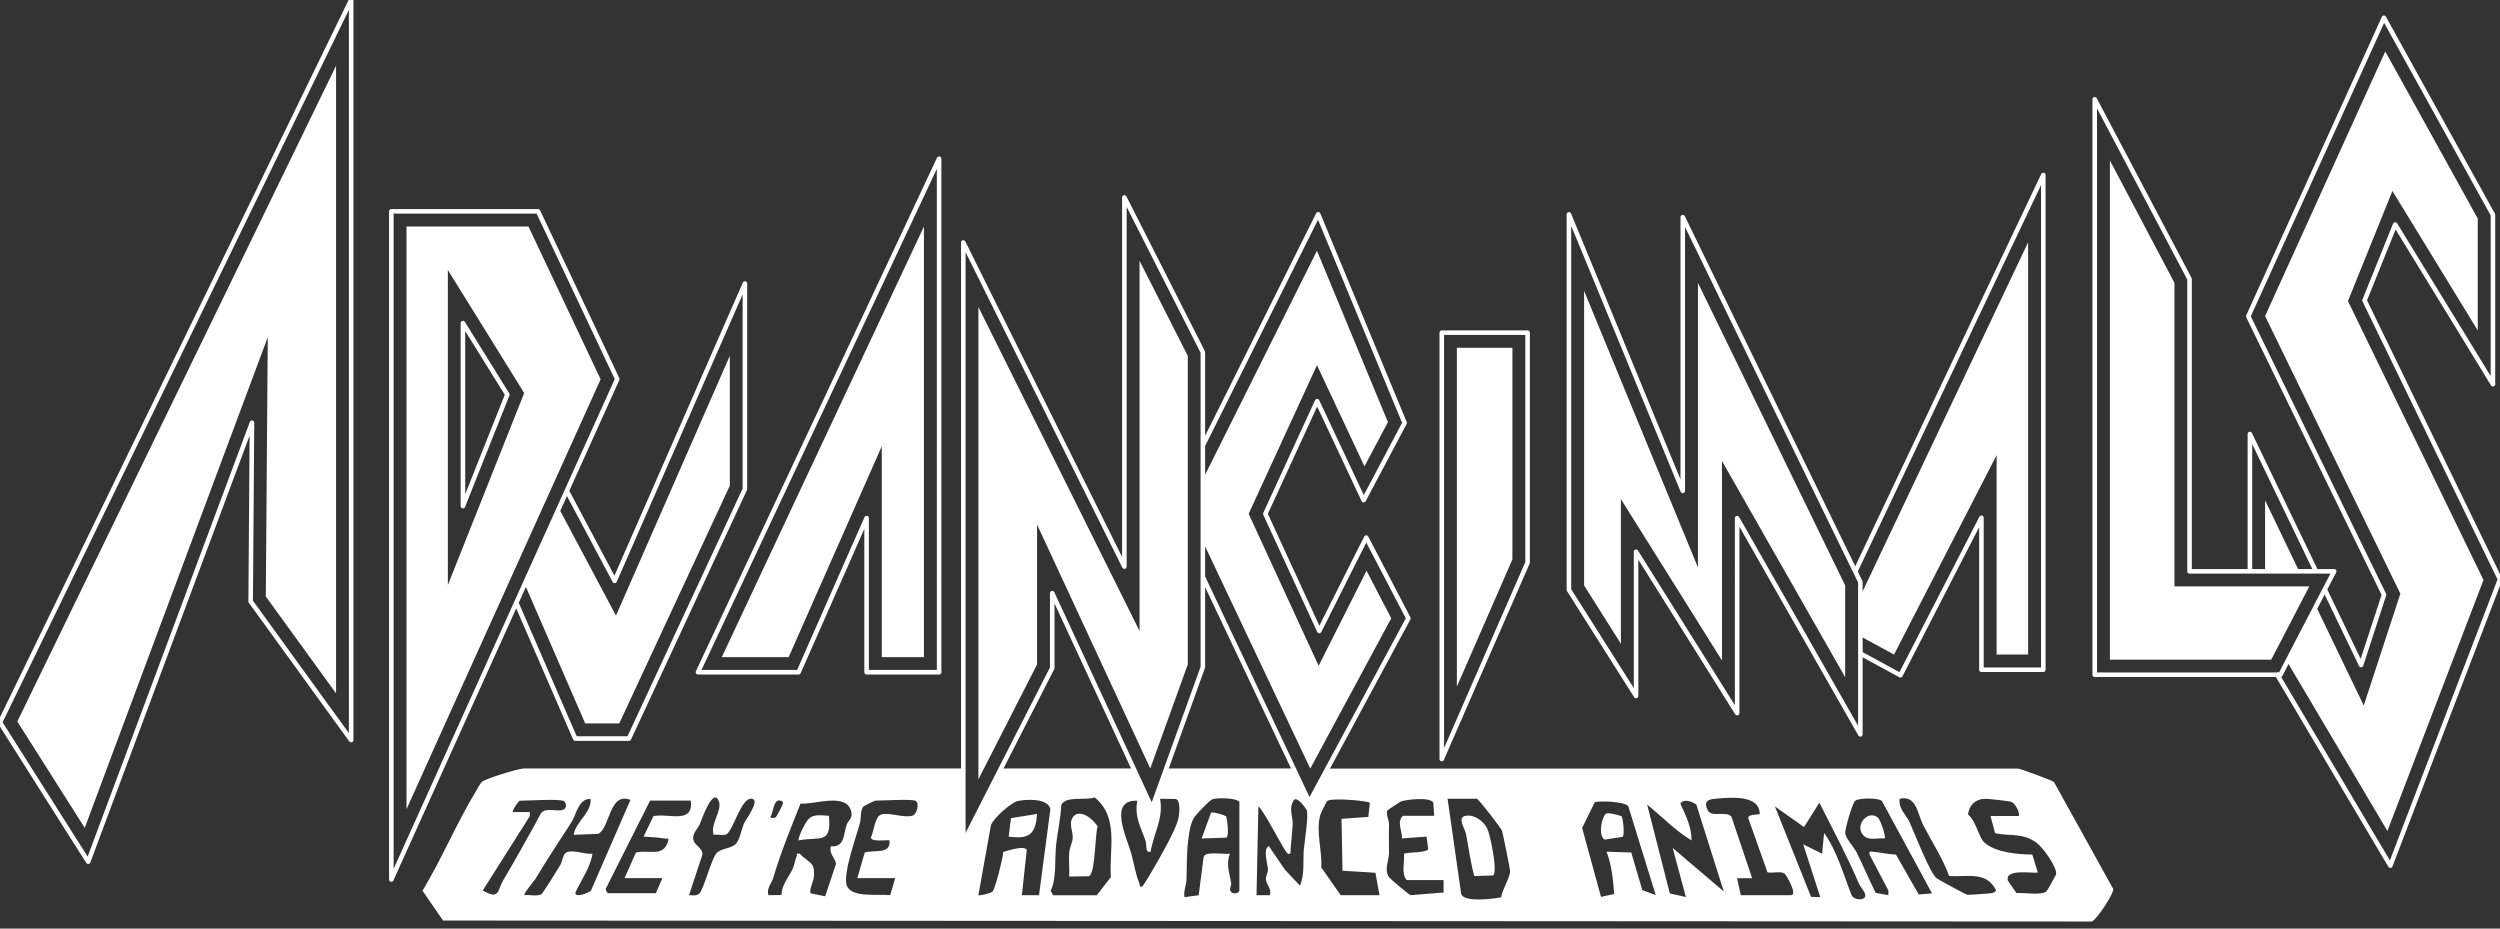<svg xmlns="http://www.w3.org/2000/svg" viewBox="0 0 280 104"><rect x="0" y="0" width="280" height="104" fill="#333333" stroke="none"/><path fill="#fff" d="M1.94 80.81l7.55 11.91 20.5-54.95-.22 29.04 7.87 10.85V7.36L1.94 80.81z"/><path fill="none" stroke="#fff" stroke-linejoin="round" stroke-width=".51" d="M36.11 6.62L.41 80.07l-.41.85.51.8 7.54 11.91 1.83 2.88 1.19-3.2 17.15-45.96-.14 19.45-.01.56.33.45 7.86 10.85 3.07 4.23V0l-3.22 6.62z"/><path d="M59.19 25.37H45.53v65.26l21.74-48.15-8.08-17.11zm-9.03 40.16V30.24l8.55 13.78-8.55 21.5zM62.6 56.94l6.39 12.01 12.75-29.1V54.4L69.36 81.02h-3.82l-6.77-15.59 3.83-8.49zM80.84 73.6h7.49l10.43-23.62V73.6h4.72V25.37L80.84 73.6zM109.58 87.29V34.38l18.05 36.29V29.21l5.4 10.64v34.57l-4.2 11.65-12.68-27.32v15.67l-6.57 12.87zM147.5 28.08l7.95 19.2-2.63 4.95-5.32-11.33-7.65 16.65 7.84 17.02 5.36-10.65 2.77 5.33-9.07 16.83-12.03-25.42v-6.98l12.78-25.6zM163.17 38.95h6.22v23.7l-6.22 14.25V38.95zM177.42 65.57V32.58l12.75 30.97V31.68l16.49 33.89v10.28l-13.8-24.22v22.34L181.54 55.9v16.2l-4.12-6.53zM212.13 73.31l11.49-22.33v22.33h3.53V27.13l-18.79 39.64-.04 4.47 3.81 2.07zM236.31 17.97l7.23 13.71v34h15.1l-4.26 8.2h-18.07V17.97z" fill="#fff"/><path fill="#fff" d="M257.51 63.99l-3.82-7.95v7.95h3.82z"/><path fill="#fff" d="M262.97 33.72l4.98-12.33 9.56 15.62V24.48L267.15 5.76 253.69 35.4l15.15 31.09-4.1 12.53-5.35-11.12-3.26 6.16 11.26 19.01 10.76-28.11-15.18-31.24z"/><path d="M68.8 41.75l-8.08-17.11-.46-.97H43.83V98.5l3.24-7.18 21.74-48.15.32-.71-.33-.71zm-11.98 2.44l-4.97 12.49V36.19l4.97 8zM57.86 67.6l6.12 14.1.45 1.02h6.01l.46-.98 12.37-26.62.16-.34V31.76l-3.25 7.41-11.34 25.89-5.11-9.61-.25-.46M101.95 24.65L79.3 72.88l-1.13 2.41h11.27l.45-1.01 7.17-16.26v17.27h8.12V17.77l-3.23 6.88zM134.54 39.09l-5.4-10.65-3.21-6.33v41.35L111.1 33.63l-3.21-6.47v67.19l3.2-6.29 6.57-12.87.19-.36v-8.4l9.44 20.35 1.73 3.74 1.4-3.87 4.2-11.65.1-.28V39.45l-.18-.36zM134.72 64.62l10.5 22.18 1.43 3.03 1.59-2.95 9.07-16.83.43-.79-.41-.79-2.78-5.33-1.53-2.93-1.49 2.95-3.77 7.51-6.04-13.12 5.8-12.62 3.77 8.02 1.44 3.07 1.59-3 2.62-4.95.38-.7-.31-.74-7.95-19.2-1.42-3.43-1.66 3.32-11.26 22.57M161.48 37.26v47.75l3.24-7.43 6.23-14.25.14-.33V37.26h-9.61zM208.19 64.83l-16.5-33.89-3.22-6.62v30.66l-9.48-23.04-3.27-7.93v42.06l.26.41 4.13 6.52 3.13 4.95V61.8l8.19 13.07 3.13 5V58.03l10.63 18.66 3.17 5.56V65.18l-.17-.35z" fill="none" stroke="#fff" stroke-linejoin="round" stroke-width=".51"/><path fill="none" stroke="#fff" stroke-linejoin="round" stroke-width=".51" d="M208.36 73.19l2.96 1.61 1.53.83.79-1.54 8.28-16.1v17.02h6.93V19.6l-3.23 6.8-17.83 37.61M245.23 63.99V31.26l-.19-.37-7.23-13.71-3.2-6.06v64.45h20.8l.47-.91 4.26-8.2 1.29-2.47h-16.2z"/><path fill="none" stroke="#fff" stroke-linejoin="round" stroke-width=".51" d="M259.39 63.99l-4.18-8.68-3.22-6.7v15.38"/><path fill="none" stroke="#fff" stroke-linejoin="round" stroke-width=".51" d="M254.94 75.39l10.99 18.55 1.79 3.01 1.25-3.27 10.77-28.11.26-.69-.32-.66-14.85-30.57 3.43-8.51 7.81 12.75 3.14 5.14V24.04l-.22-.38-10.36-18.72L267 1.99l-1.39 3.07-13.47 29.64-.33.73.35.72 14.85 30.46-2.57 7.87-4.07-8.46"/><path d="M92.84 91.37c.31 3.27-1 2.29-3.39 2.75-.1-.11.29-1.01.39-1.2.81-1.66 1.1-1.71 3-1.55zM116.15 91.16c-.16 2.28-.88 2.86-3.18 2.54l.26-2.07 2.92-.47zM119.75 98.15c.05-.87-.07-1.78 0-2.64.05-.6.39-1.21.4-1.71.02-.79-.6-1.76.23-2.52.91-.54 2.12.57 2.56 1.28-.31.88-.25 5.32-.99 5.58l-2.2.03zM211.08 93.91c-.74-.1-1.75.28-2.34-.3-1.12-1.12.47-3 1.6-2.02.26.23.93 2.13.74 2.33zM165.12 98.12c-.43-1.56-.62-3.1-.92-4.68-.13-.68-1.05-1.89-.05-2.07s1.98.59 2.41 1.4c.33.63 1.22 4.89.67 5.28l-2.11.07zM181.59 91.41c.21.18.37 2 .16 2.31l-2.03.32c-.72-.44-.39-2.32.11-2.88.21-.24 1.69.2 1.76.25zM137.31 91.4c.08.09.42 2.19.04 2.42l-2.77.09 1.05-2.87c.2-.17 1.62.3 1.67.37z" fill="#fff"/><path d="M230.03 87.58c-.22-.2-3.8-1.5-4.01-1.5h-77.34l-.43.8-1.59 2.95-1.43-3.03-.34-.73h-14.25l-.21.57-1.4 3.88-1.73-3.74-.33-.71h-14.85l-1.02 1.99-3.21 6.28v-8.27H58.61c-.7.07-4.24 1.13-4.64 1.5-.19.18-.42.64-.58.9-2.19 3.58-3.88 7.68-6.07 11.29l2.3 3.34 184.66.11c.46-.09 2.51-3.15 2.4-3.65l-6.65-12zm-142.59 2.1c.38.13.24.31.15.56-.06.17-.65 1.26-.71 1.3-.12.07-.57.14-.6-.06.34-.41.33-2.09 1.16-1.8zM54.07 99.73l5.25-8.29.04-.49h-1.91c-.16-.14.67-1.27.74-1.27 1.08 0 4.09-.21 4.87 0 .31.08.5.72.11.96-.56.38-2.01-.28-2.56.41-1.38 2.56-2.81 5.09-4.27 7.58-.65 1.11-.37 2.21-2.28 1.1zm10.38.21c.65-1.37 1.7-2.86 1.91-4.34-.81.16-2.48-.62-3.08 0-.24.24-.33.96-.56 1.34-.26.43-1.92 3.11-2.08 3.21-.46.28-1.36.03-1.9.11-.16-.14 1.06-1.55 1.23-1.83 1.3-2.15 2.69-4.28 4.05-6.37.51-.79.77-2.64 2.13-2.58.09 1.62-1.66 2.49-1.9 4.02l2.75-.11c1.31-.59 1.22-4.76 3.61-3.8l-4.43 10.17c-.26.23-1.85.88-1.72.19zm8.73-8.52l-1.1 2.28c.8.04 1.65.1 2.43.22.24.04.43-.11.31.3-.54 1.86-2.16.89-3.6 1.27l-1.27 2.86h4.24l-.74 1.69h-5.3c-.13 0-.45-.44-.23-.65l4.89-9.72h4.56c.32 2.7-2.51 1.37-4.2 1.74zm10.18.74c-.29.62-.48 1.79-.89 2.29-.52.64-1.72.51-2.25 1.14-.59.77-1.41 3.99-1.88 4.47-.31.32-.78.2-1.17.2l1.5-4.55c.05-.71-.8-.97-.99-1.58-.23-.75.45-1.25.71-1.86.11-.27 1.53-4.36 2.14-2.45.33 1.03-.99 2.46-.61 3.67.4-.06 1.13.13 1.44-.05.79-.45 1.68-4.28 2.9-3.97.85.22-.7 2.27-.9 2.7zm10.28 4.57l-1.22 3.65-1.61-.32c-.25-.32.29-1.31.34-1.81.17-1.78-.56-1.55-1.59-2.64-.45-.07-.25.07-.34.29-.18.45-.24.99-.46 1.45-.44.93-1.2 1.71-1.24 2.89l-1.46.02c-.22-.79.35-1.3.53-1.9.84-2.84 1.97-5.6 3.07-8.36 1.65.13 5.14-1.29 5.69.91.18.74-.36.96-.54 1.49-.34 1.07-.22 2.52-1.75 2.38-.23.84.43 1.24.58 1.97zm8.6-5.39c-1.07.36-3.1-.58-3.79.03-.45.39-.65 1.87-.91 2.44.09.52 1.67.25 2.08.31.17 1.62-1.69 1.03-2.77 1.36l-.83 2.87h4.24l-.56 1.91c-1.3-.16-4.54.37-4.9-1.22-.32-1.43 1.08-5.25 1.51-6.86.17-.63 0-1.49.44-1.89.06-.05 1.21-.62 1.29-.62.94 0 3.81-.19 4.45 0 .56.17.2 1.52-.24 1.66zm14.12 8.92h-1.91l.55-5.09c-.37-.51-2.06.1-2.64.25-.03.7-.87 4.04-1.19 4.42-.18.22-1.51.5-1.59.42l1.4-7.81c.24-.8 2.26-2.56 2.99-2.73.95-.22 3.46-.34 3.67.92l-1.27 9.62zm8.05-2.01l-1.58 2.02h-4.87l-.29-.5c.69-1.39.44-3.5.61-5.11.16-1.49.52-2.99.58-4.5.51-1.07 2.74-.47 3.74-.85 2.78 2.27 1.59 5.8 1.82 8.94zm7.53-6.45c-.3 1.24-2.04 4.25-2.76 5.5-.15.27-1.09 1.83-1.17 1.9-.4.35-.34-.12-.42-.31-.45-1.13-.59-2.24-.9-3.33-.5-1.78-2.6-6.02.69-5.88-.34 1.85.38 2.91.92 4.48.17.51-.08 1.4.57 1.23.35-2.09 1.46-3.7 1.06-5.93l1.77.03c.58.19.38 1.78.25 2.31zm6.88 7.93c-.11.4-.9.48-1.04-.03-.06-.23.15-.55.11-.78-.17-1.17-.61-2.03-.14-3.31-.61.12-2.73-.32-2.94.35l-.56 4.31-1.59.21c-.12-.69.21-1.34.23-2.01.05-1.44 0-2.96.2-4.44.11-.79.2-1.66.59-2.37.2-.37 1.79-2.04 2.1-2.14.61-.18 2.53-.18 3.03.27v9.95zm7.21-4.65c-.11 1.38.11 2.75-.43 4.12l-1.69-1.8-1.8-2.64c-.69.3-.12 2.05-.1 2.63.01.34-.24.73-.23 1.08.01.56.68 1.08.44 1.79h-1.49l.21-9.95c.68.54 2.93 5.12 3.29 5.29.42.2.3-.35.32-.52.06-.92.19-1.89.23-2.76.04-.87-.47-1.71.09-2.64.32-.66 1.38.83 1.48 1.06.24.59-.24 3.45-.31 4.33zm4.13 5.18l-2.18-3.11c.12-1.92-.64-4.07-.09-5.93.04-.15.68-1.43.74-1.49.45-.43 4.66-.03 4.79.19l-.17 1.57-3 .22.11 5.81 3.69.23.45 2.51h-4.34zm7.84 0c-.18-.03-2.22-1.77-2.38-1.96-.66-.81-.05-1.93-.05-2.8 0-1.08-.03-2.07 0-3.17.01-.46-.38-1.24-.19-1.55.05-.08 1.48-1.01 1.6-1.05.66-.18 3.17-.49 3.55.16l.1 1.48h-3.5c-.72.67-.09 1.7-.1 2.53l2.74-.2.19 1.36c-.12.5-2.17.34-2.72.56.1.93-.33 2.23.31 2.95h4.13v1.39l-3.7.3zm10.14.23c-.9.2-4.21.6-4.49-.38l-1.52-10.65h3.28c.22.06 2.67 3.24 2.8 3.55.1.22.93 4.36.92 4.6-.05.77-.87 2-1 2.88zm15.8-.79l-1.24-4.22-2.77-.09c.59 1.53.73 3.11.86 4.74l-1.48.32-2.11-7.72 1.4-2.86c.35-.21 3.42-.12 3.77.44l3.07 9.94-1.5-.56zm4.89.77l-1.81-.41-2.54-9.95c1.67 1.35 3.12 2.9 4.98 4.02 0-1.52-.65-2.79-1.26-4.13.42-.58 1.28-.24 1.79.11l3.07 9.73-5.72-4.87 1.48 5.5zm11.76-.21h-5.62l-.42-1.9h1.69l-2.32-6.89c-.63-.71-2.24.14-2.66-.73-.47-.95 0-1.21.84-1.28 1.61-.14 4.97-.51 4.99 1.7-.11.12-1.41-.02-1.27.52l2.14 6.02c.54.13 1.42-.16 1.89.12.2.12 1.54 2.44.74 2.44zm8.17.33c-.42.27-1.15.12-1.38-.33-.92-2.31-1.63-4.96-3.08-6.97l-.22 2.33-2.12-1.06 1.91 5.92-1.03-.03-4.05-10.13 3.26 2.31 1.72-2.73c1.52 3.02 3.12 6 4.45 9.1.17.4 1.06 1.26.54 1.59zm6.13-.42l-2.54-4.46c-.87-.02-1.83-.26-2.65-.32-.33-.02-.36-.03-.31.32l2.11 4.03v.52l-1.43-.26c-.73-1.49-1.39-3.05-2.13-4.53-.31-.62-1.17-1.5-1.27-2.13-.07-.4.81-3.45 1.12-3.66.45-.32 2.54-.34 2.98.02l5.62 10.36-1.48.12zm7.96-.11c-.33.03-2.38.18-2.5.16-.19-.04-3.25-1.7-3.45-1.86-.76-.6-2.49-5.09-3.03-6.29-.38-.83-1.28-1.49-1.1-2.61 1.9-.43 1.98 1.69 2.64 2.97.96 1.85 2.2 3.74 2.89 5.68 2.06.15 4.15-.6 5.27 1.61-.2.3-.41.3-.73.33zm7.43-2.12c-.03.11-1 1.83-1.08 1.9-.52.46-2.58.12-3.36.18l-.96-1.39c-.34-1.35 2.62-.81 3.36-.9l-.62-2.02c-1.61-.02-4.1-.21-5.37-1.35-.64-.58-.96-2.48-1.82-3.12.1-1.09.87-1.79 1.98-1.77.38 0 2.67.25 2.86.34.43.19.94 1.08.85 1.58h-3.18l.51 1.93c1.77.37 3.03-.09 4.65 1.07.64.45 2.39 2.81 2.17 3.57z" fill="#fff"/></svg>